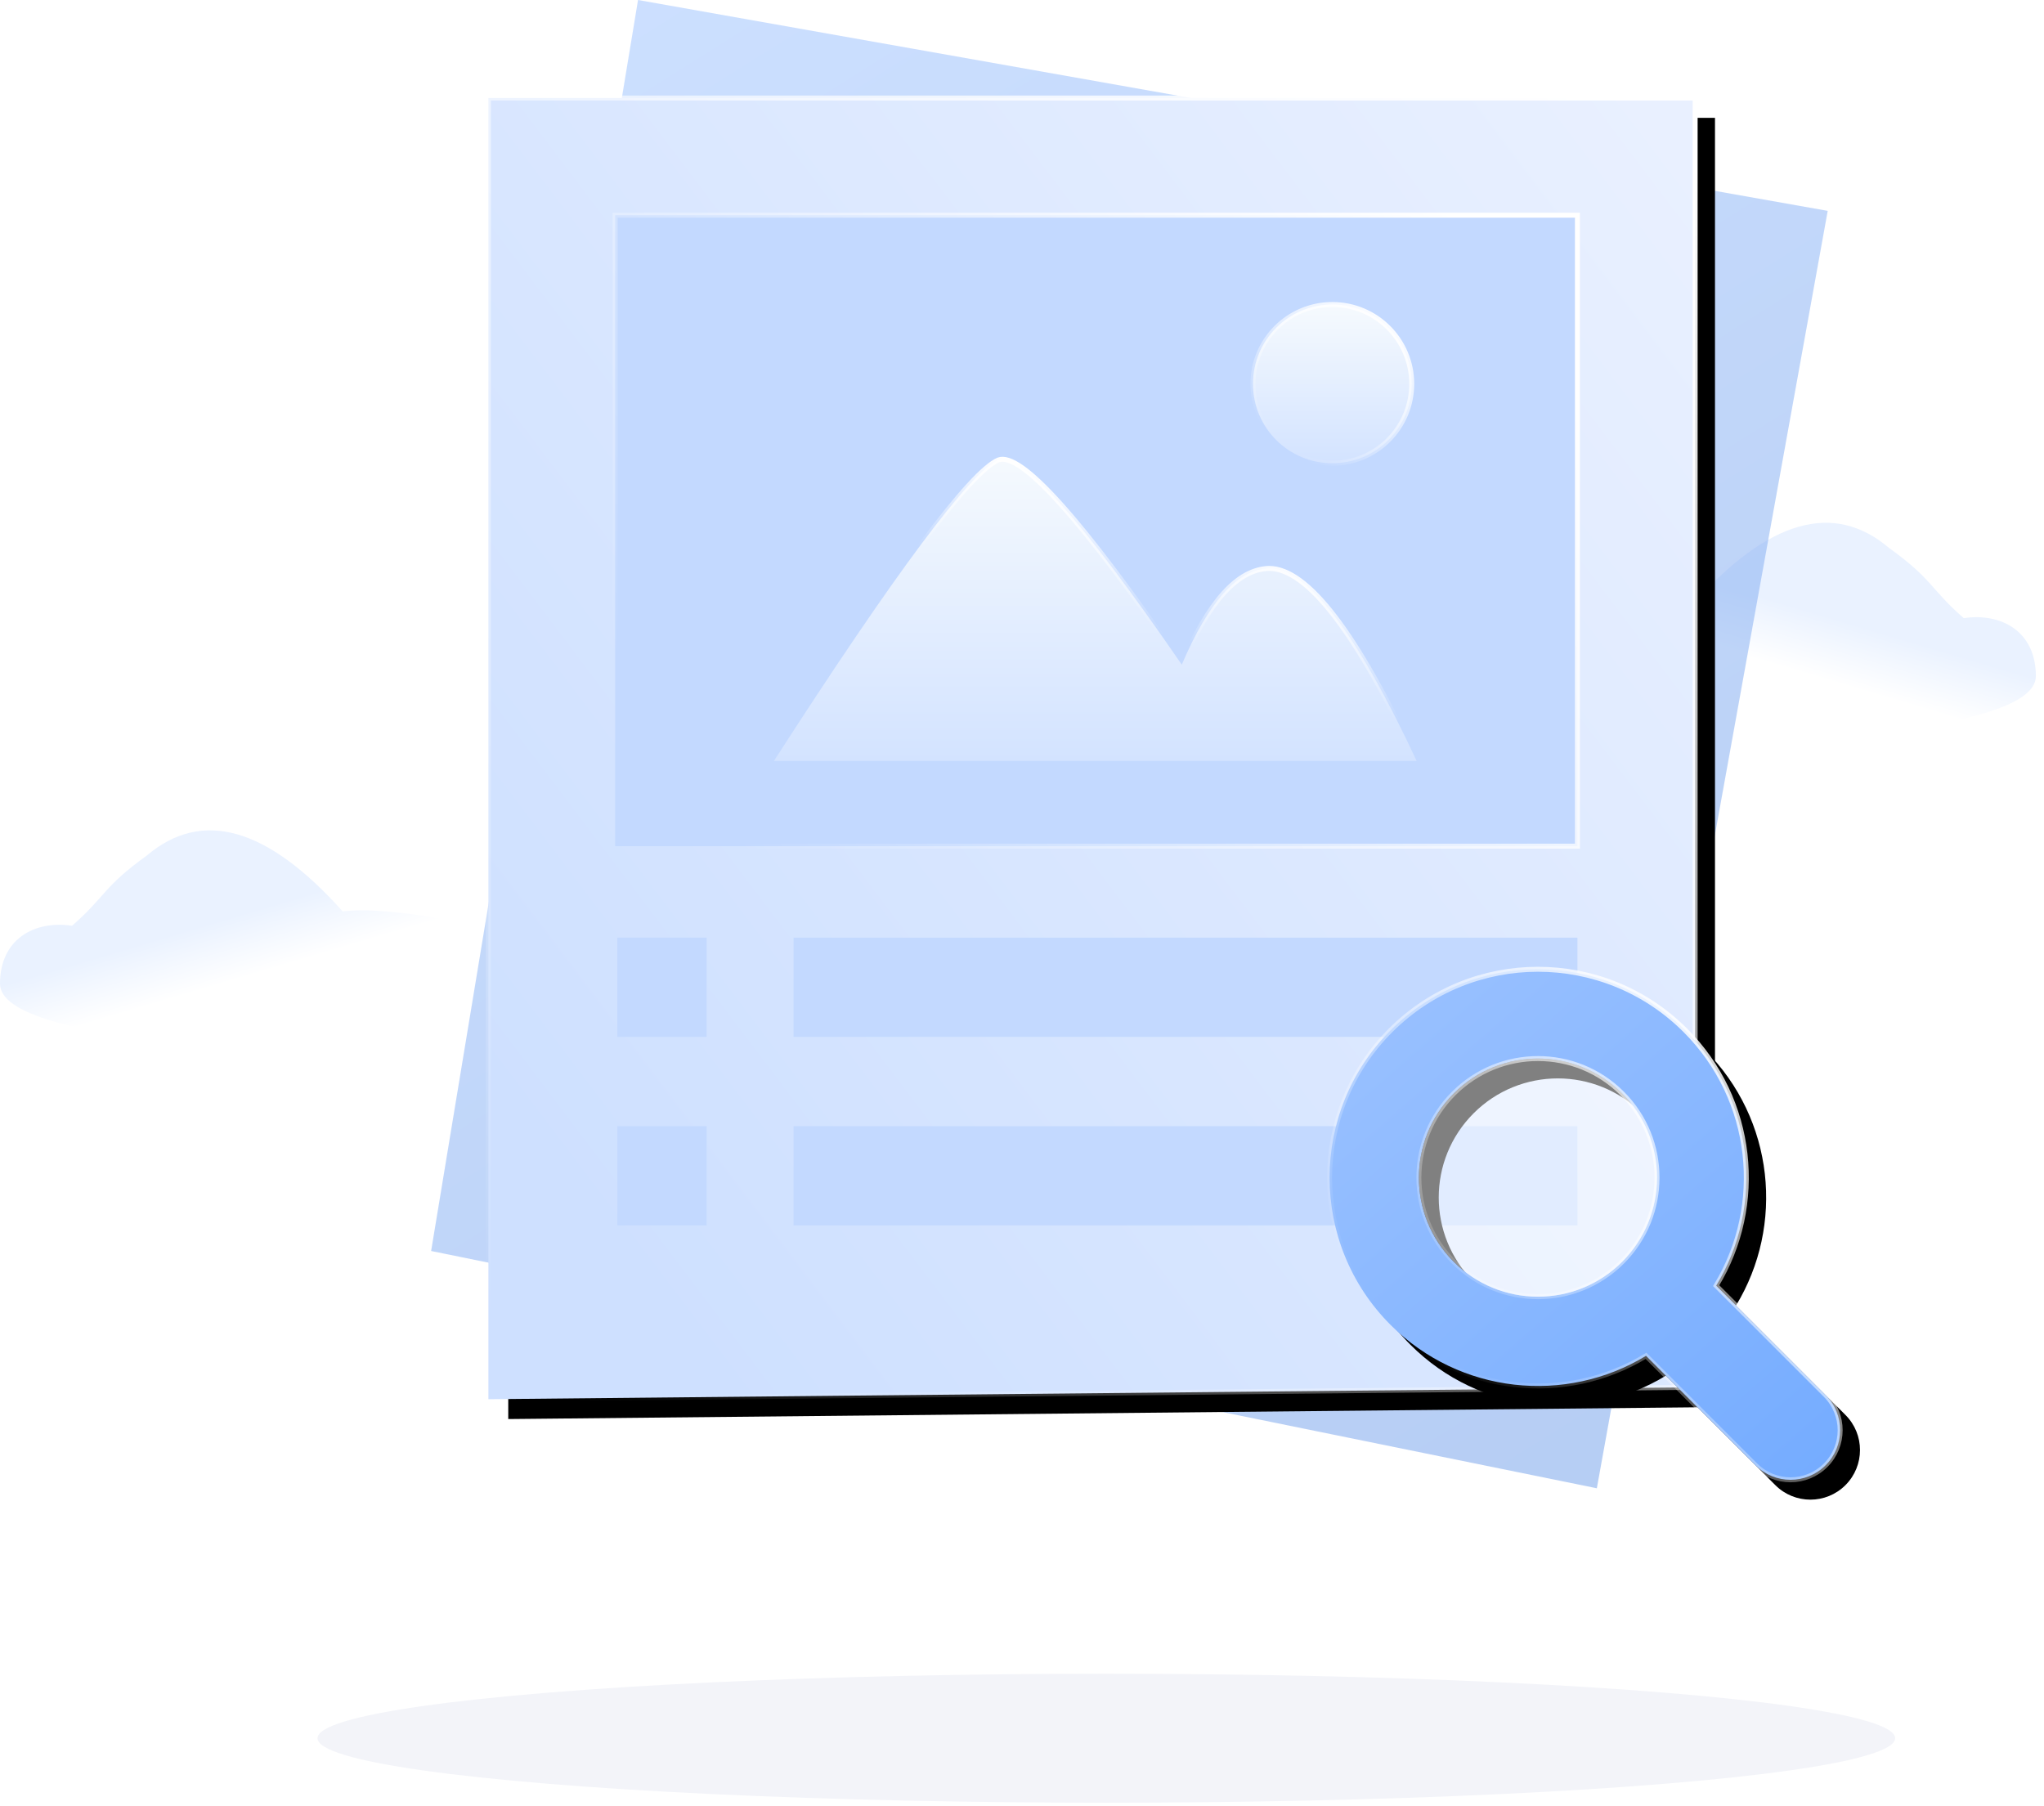 <?xml version="1.0" encoding="UTF-8"?>
<svg width="206px" height="182px" viewBox="0 0 206 182" version="1.1" xmlns="http://www.w3.org/2000/svg" xmlns:xlink="http://www.w3.org/1999/xlink">
    <!-- Generator: Sketch 55.2 (78181) - https://sketchapp.com -->
    <title>无搜索结果_slice</title>
    <desc>Created with Sketch.</desc>
    <defs>
        <linearGradient x1="44.464%" y1="39.776%" x2="55.892%" y2="57.4%" id="linearGradient-1">
            <stop stop-color="#EAF2FF" offset="0%"></stop>
            <stop stop-color="#FFFFFF" offset="100%"></stop>
        </linearGradient>
        <linearGradient x1="19.486%" y1="0%" x2="79.026%" y2="100%" id="linearGradient-2">
            <stop stop-color="#99C0FF" offset="0%"></stop>
            <stop stop-color="#6E9DEA" offset="100%"></stop>
        </linearGradient>
        <linearGradient x1="101.635%" y1="7.452%" x2="7%" y2="84.294%" id="linearGradient-3">
            <stop stop-color="#E9F0FF" offset="0%"></stop>
            <stop stop-color="#CEE0FF" offset="100%"></stop>
        </linearGradient>
        <linearGradient x1="93%" y1="0%" x2="7%" y2="100%" id="linearGradient-4">
            <stop stop-color="#FFFFFF" offset="0%"></stop>
            <stop stop-color="#FFFFFF" stop-opacity="0" offset="100%"></stop>
        </linearGradient>
        <polygon id="path-5" points="49.223 9.878 170.841 9.878 170.841 139.82 49.223 141.022"></polygon>
        <filter x="-1.4%" y="-1.3%" width="105.3%" height="105.0%" filterUnits="objectBoundingBox" id="filter-6">
            <feMorphology radius="0.25" operator="dilate" in="SourceAlpha" result="shadowSpreadOuter1"></feMorphology>
            <feOffset dx="2" dy="2" in="shadowSpreadOuter1" result="shadowOffsetOuter1"></feOffset>
            <feGaussianBlur stdDeviation="0.5" in="shadowOffsetOuter1" result="shadowBlurOuter1"></feGaussianBlur>
            <feComposite in="shadowBlurOuter1" in2="SourceAlpha" operator="out" result="shadowBlurOuter1"></feComposite>
            <feColorMatrix values="0 0 0 0 0   0 0 0 0 0   0 0 0 0 0  0 0 0 0.078 0" type="matrix" in="shadowBlurOuter1"></feColorMatrix>
        </filter>
        <linearGradient x1="100%" y1="28.5%" x2="0%" y2="71.5%" id="linearGradient-7">
            <stop stop-color="#FFFFFF" offset="0%"></stop>
            <stop stop-color="#FFFFFF" stop-opacity="0" offset="100%"></stop>
        </linearGradient>
        <linearGradient x1="50%" y1="0%" x2="50%" y2="100%" id="linearGradient-8">
            <stop stop-color="#F6FAFE" offset="0%"></stop>
            <stop stop-color="#D3E3FF" offset="100%"></stop>
        </linearGradient>
        <linearGradient x1="78.345%" y1="34.208%" x2="59.629%" y2="58.911%" id="linearGradient-9">
            <stop stop-color="#FFFFFF" offset="0%"></stop>
            <stop stop-color="#FFFFFF" stop-opacity="0" offset="100%"></stop>
        </linearGradient>
        <linearGradient x1="50%" y1="0%" x2="50%" y2="100%" id="linearGradient-10">
            <stop stop-color="#F6FAFE" offset="0%"></stop>
            <stop stop-color="#D3E3FF" offset="100%"></stop>
        </linearGradient>
        <linearGradient x1="84.373%" y1="0%" x2="17.096%" y2="86.061%" id="linearGradient-11">
            <stop stop-color="#FFFFFF" offset="0%"></stop>
            <stop stop-color="#FFFFFF" stop-opacity="0" offset="100%"></stop>
        </linearGradient>
        <linearGradient x1="15.894%" y1="11.153%" x2="93.389%" y2="100%" id="linearGradient-12">
            <stop stop-color="#98C0FF" offset="0%"></stop>
            <stop stop-color="#75ACFF" offset="100%"></stop>
        </linearGradient>
        <linearGradient x1="95.169%" y1="19.149%" x2="27.428%" y2="82.86%" id="linearGradient-13">
            <stop stop-color="#FFFFFF" offset="0%"></stop>
            <stop stop-color="#FFFFFF" stop-opacity="0" offset="100%"></stop>
        </linearGradient>
        <path d="M165.89,136.651 C157.81,141.559 147.133,140.521 140.151,133.539 C131.95,125.338 131.95,112.041 140.151,103.84 C148.352,95.639 161.648,95.639 169.849,103.84 C176.832,110.823 177.869,121.5 172.961,129.58 L183.991,140.61 C185.944,142.563 185.944,145.728 183.991,147.681 C182.039,149.634 178.873,149.634 176.92,147.681 L165.89,136.651 Z M163.485,127.175 C168.172,122.489 168.172,114.891 163.485,110.204 C158.799,105.518 151.201,105.518 146.515,110.204 C141.828,114.891 141.828,122.489 146.515,127.175 C151.201,131.861 158.799,131.861 163.485,127.175 Z" id="path-14"></path>
        <filter x="-3.4%" y="-3.4%" width="112.6%" height="112.6%" filterUnits="objectBoundingBox" id="filter-15">
            <feMorphology radius="0.25" operator="dilate" in="SourceAlpha" result="shadowSpreadOuter1"></feMorphology>
            <feOffset dx="2" dy="2" in="shadowSpreadOuter1" result="shadowOffsetOuter1"></feOffset>
            <feGaussianBlur stdDeviation="0.5" in="shadowOffsetOuter1" result="shadowBlurOuter1"></feGaussianBlur>
            <feComposite in="shadowBlurOuter1" in2="SourceAlpha" operator="out" result="shadowBlurOuter1"></feComposite>
            <feColorMatrix values="0 0 0 0 0   0 0 0 0 0   0 0 0 0 0  0 0 0 0.082 0" type="matrix" in="shadowBlurOuter1"></feColorMatrix>
        </filter>
        <filter x="-3.8%" y="-46.2%" width="107.5%" height="192.3%" filterUnits="objectBoundingBox" id="filter-16">
            <feGaussianBlur stdDeviation="2" in="SourceGraphic"></feGaussianBlur>
        </filter>
    </defs>
    <g id="页面1" stroke="none" stroke-width="1" fill="none" fill-rule="evenodd">
        <g id="画板" transform="translate(-76, -151)">
            <g id="无搜索结果" transform="translate(76, 151)">
                <path d="M7.266,93.303 C3.477,92.737 -2.48689958e-14,94.646 -2.48689958e-14,99.142 C-2.48689958e-14,102.139 7.275,104.234 21.826,105.428 C37.156,107.541 46.776,106.763 50.686,103.093 C56.552,97.588 51.856,92.925 38.865,91.859 C37.172,91.711 35.729,91.711 34.538,91.859 C26.951,83.38 20.373,81.501 14.801,86.222 C10.364,89.416 10.662,90.338 7.266,93.303 Z" id="路径-5" fill="url(#linearGradient-1)"></path>
                <path d="M159.266,62.303 C155.477,61.737 152,63.646 152,68.142 C152,71.139 159.275,73.234 173.826,74.428 C189.156,76.541 198.776,75.763 202.686,72.093 C208.552,66.588 203.856,61.925 190.865,60.859 C189.172,60.711 187.729,60.711 186.538,60.859 C178.951,52.38 172.373,50.501 166.801,55.222 C162.364,58.416 162.662,59.338 159.266,62.303 Z" id="路径-5备份" fill="url(#linearGradient-1)" transform="translate(178.59, 64.138) scale(-1, 1) translate(-178.59, -64.138) "></path>
                <polygon id="路径-2" fill="url(#linearGradient-2)" opacity="0.5" points="64.303 0 184.202 21.252 160.934 149.999 43.45 126.084"></polygon>
                <g id="路径">
                    <use fill="black" fill-opacity="1" filter="url(#filter-6)" xlink:href="#path-5"></use>
                    <use stroke="url(#linearGradient-4)" stroke-width="0.5" fill="url(#linearGradient-3)" fill-rule="evenodd" xlink:href="#path-5"></use>
                </g>
                <polygon id="路径-3" stroke="url(#linearGradient-7)" stroke-width="0.5" fill="#C3D9FF" points="62 21.69 158.978 21.69 158.978 85.282 62 85.282"></polygon>
                <polygon id="路径-3备份" fill="#C3D9FF" points="79.978 94.503 158.978 94.503 158.978 104.503 79.978 104.503"></polygon>
                <polygon id="路径-3备份-3" fill="#C3D9FF" points="62.217 94.503 71.217 94.503 71.217 104.503 62.217 104.503"></polygon>
                <polygon id="路径-3备份-2" fill="#C3D9FF" points="79.978 113.503 158.978 113.503 158.978 123.503 79.978 123.503"></polygon>
                <polygon id="路径-3备份-4" fill="#C3D9FF" points="62.217 113.503 71.217 113.503 71.217 123.503 62.217 123.503"></polygon>
                <path d="M78,76.69 L142.773,76.69 C136.734,63.756 131.775,57.289 127.895,57.289 C124.749,57.37 121.819,60.604 119.103,66.989 C109.066,52.381 102.904,45.504 100.618,46.359 C97.786,47.573 90.247,57.683 78,76.69 Z" id="路径-4" stroke="url(#linearGradient-9)" stroke-width="0.5" fill="url(#linearGradient-8)"></path>
                <circle id="椭圆形" stroke="url(#linearGradient-11)" stroke-width="0.5" fill="url(#linearGradient-10)" cx="134.277" cy="38.69" r="8"></circle>
                <g id="形状结合">
                    <use fill="black" fill-opacity="1" filter="url(#filter-15)" xlink:href="#path-14"></use>
                    <use stroke="url(#linearGradient-13)" stroke-width="0.5" fill="url(#linearGradient-12)" fill-rule="evenodd" xlink:href="#path-14"></use>
                </g>
                <ellipse id="椭圆形" fill="#F3F4F9" filter="url(#filter-16)" cx="111.5" cy="175.19" rx="79.5" ry="6.5"></ellipse>
                <circle id="椭圆形" fill="#FFFFFF" opacity="0.5" cx="155" cy="118.69" r="12"></circle>
            </g>
        </g>
    </g>
</svg>